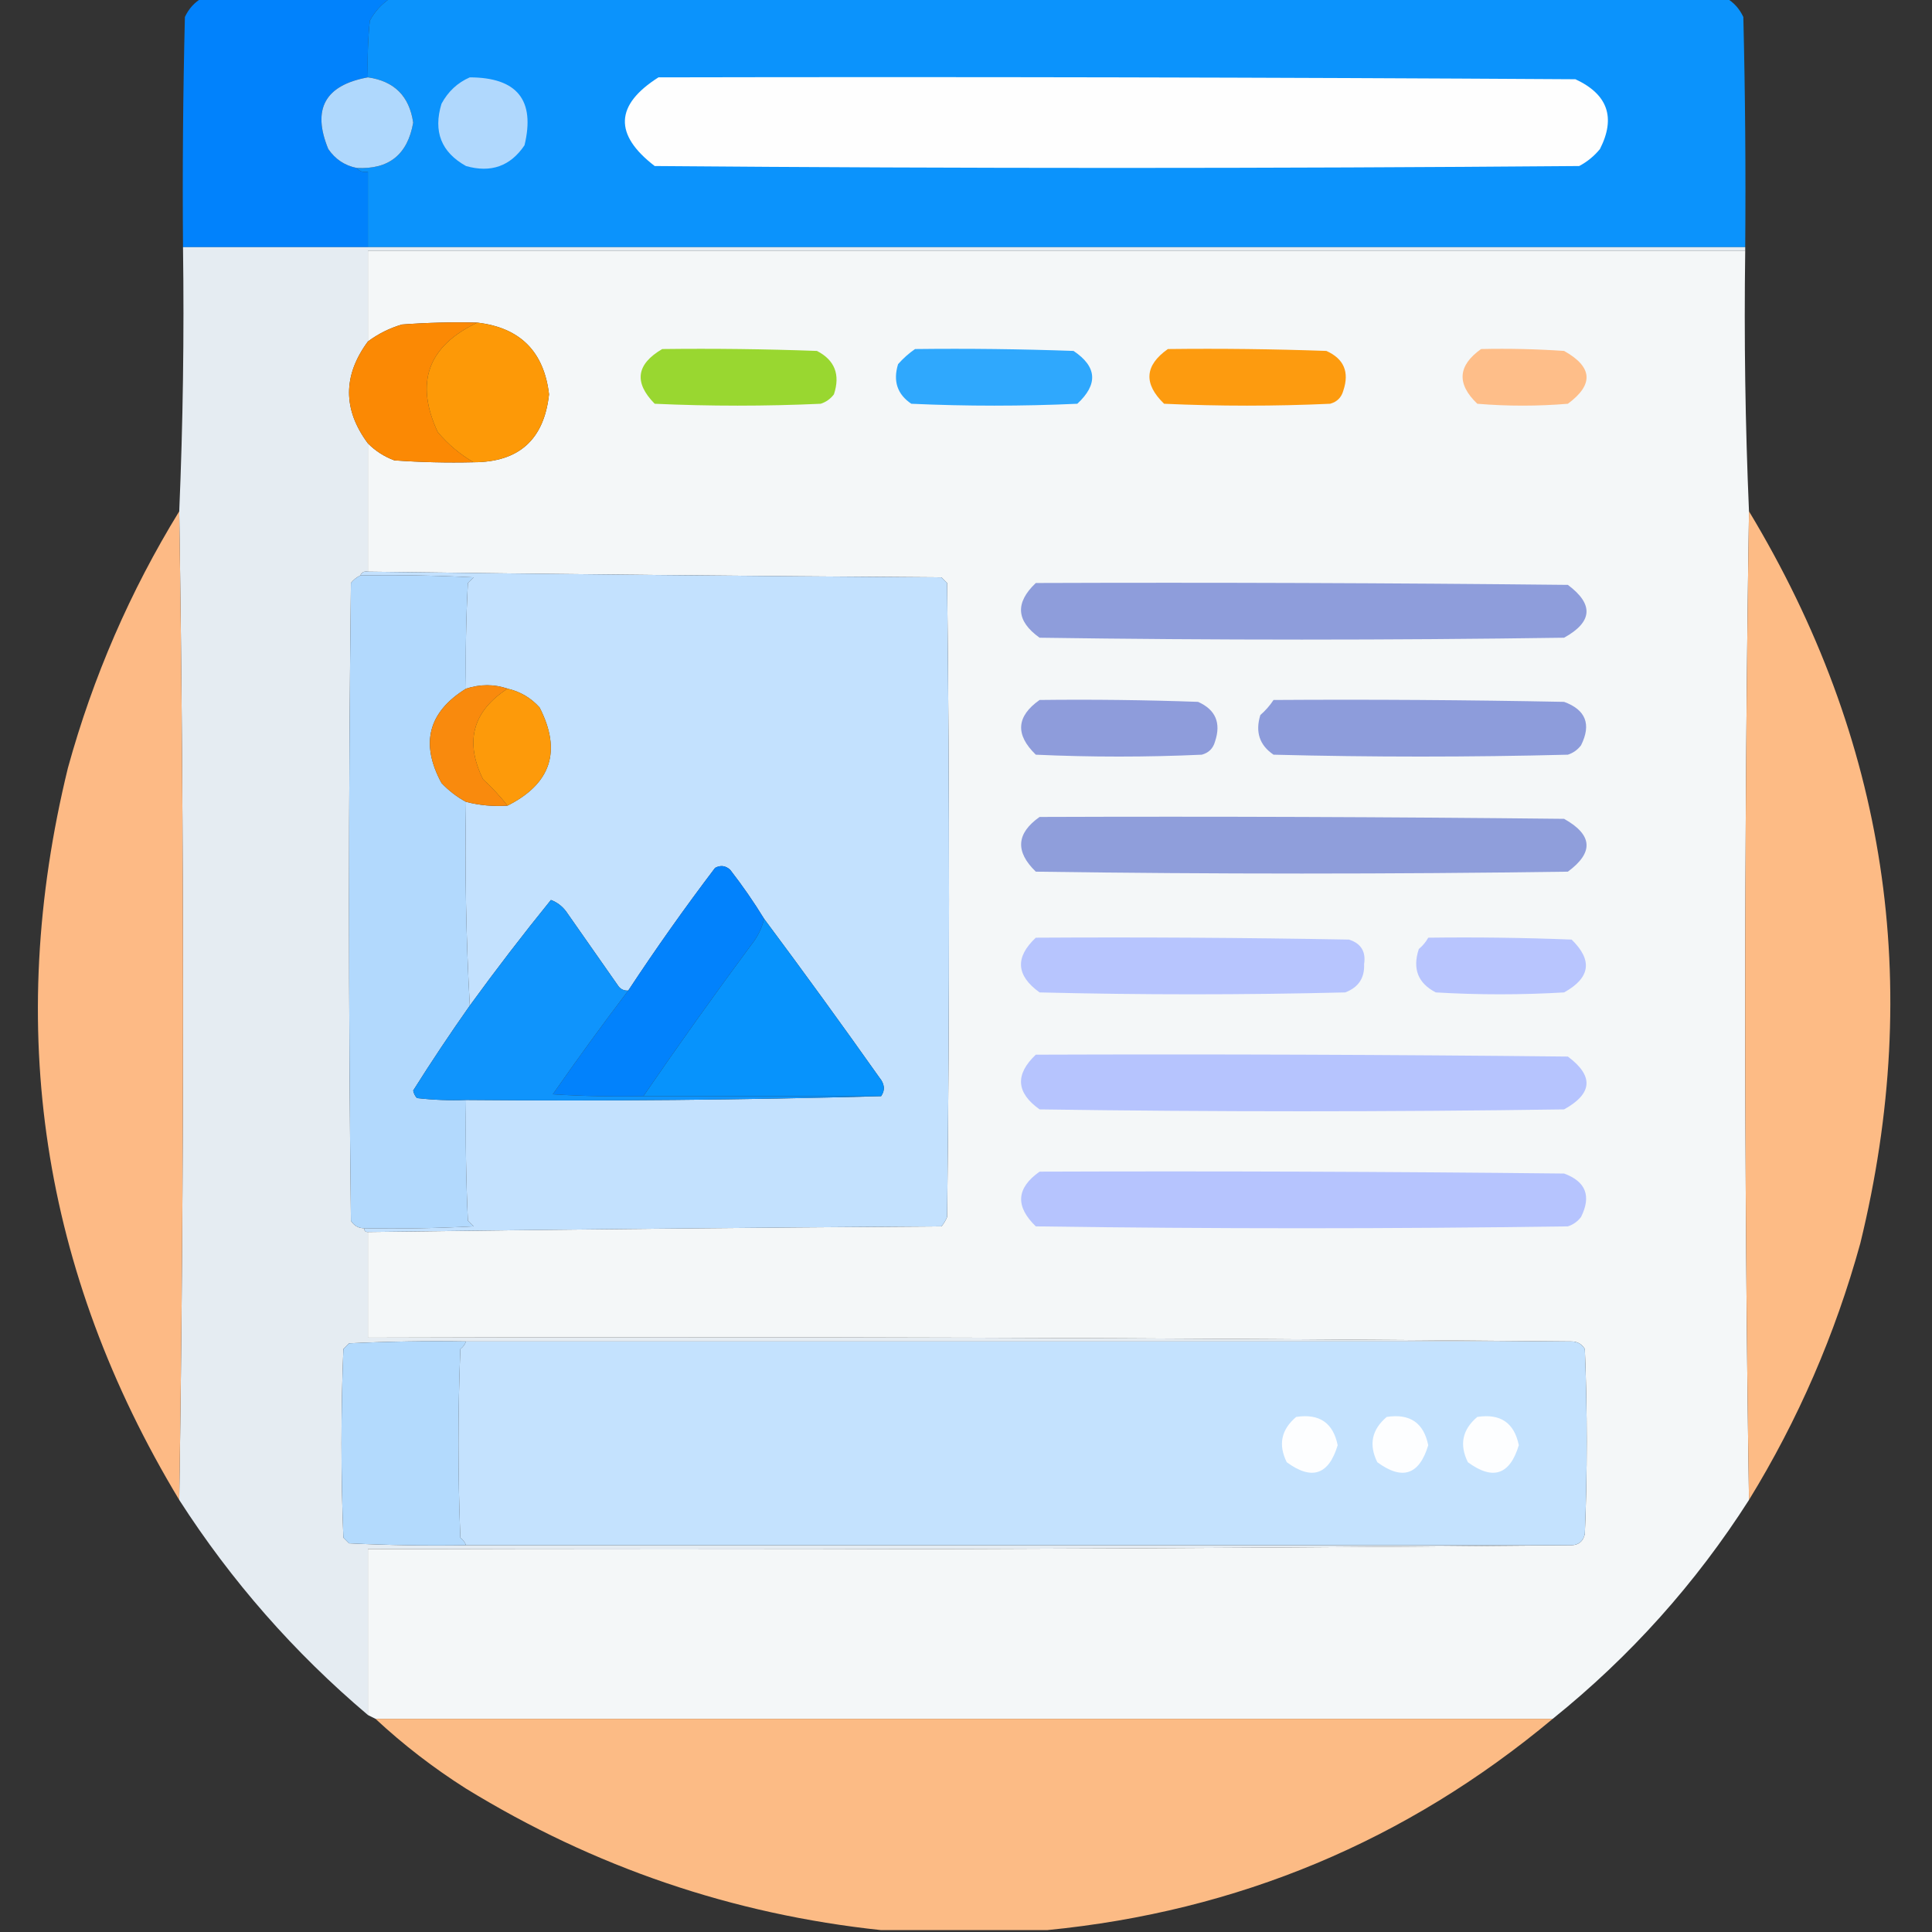 <?xml version="1.0" encoding="UTF-8"?>
<!DOCTYPE svg PUBLIC "-//W3C//DTD SVG 1.1//EN" "http://www.w3.org/Graphics/SVG/1.1/DTD/svg11.dtd">
<svg xmlns="http://www.w3.org/2000/svg" version="1.1" width="512px" height="512px" style="shape-rendering:geometricPrecision; text-rendering:geometricPrecision; image-rendering:optimizeQuality; fill-rule:evenodd; clip-rule:evenodd" xmlns:xlink="http://www.w3.org/1999/xlink">
<rect width="100%" height="100%" fill="#333333" stroke="none"/>
<g><path style="opacity:1" fill="#0182fc" d="M 53.5,-0.5 C 70.167,-0.5 86.833,-0.5 103.5,-0.5C 101.193,0.977 99.36,2.977 98,5.5C 97.501,10.489 97.334,15.489 97.5,20.5C 86.136,22.564 82.636,28.897 87,39.5C 88.857,42.2 91.357,43.867 94.5,44.5C 95.209,45.404 96.209,45.737 97.5,45.5C 97.5,52.167 97.5,58.833 97.5,65.5C 81.167,65.5 64.833,65.5 48.5,65.5C 48.333,45.164 48.5,24.831 49,4.5C 50.025,2.313 51.525,0.646 53.5,-0.5 Z"/></g>
<g><path style="opacity:1" fill="#0b93fc" d="M 103.5,-0.5 C 221.5,-0.5 339.5,-0.5 457.5,-0.5C 459.475,0.646 460.975,2.313 462,4.5C 462.5,24.831 462.667,45.164 462.5,65.5C 340.833,65.5 219.167,65.5 97.5,65.5C 97.5,58.833 97.5,52.167 97.5,45.5C 96.209,45.737 95.209,45.404 94.5,44.5C 103.028,44.977 108.028,40.977 109.5,32.5C 108.489,25.489 104.489,21.489 97.5,20.5C 97.334,15.489 97.501,10.489 98,5.5C 99.36,2.977 101.193,0.977 103.5,-0.5 Z"/></g>
<g><path style="opacity:1" fill="#afd8fd" d="M 97.5,20.5 C 104.489,21.489 108.489,25.489 109.5,32.5C 108.028,40.977 103.028,44.977 94.5,44.5C 91.357,43.867 88.857,42.2 87,39.5C 82.636,28.897 86.136,22.564 97.5,20.5 Z"/></g>
<g><path style="opacity:1" fill="#b0d8fd" d="M 124.5,20.5 C 137.052,20.535 141.885,26.535 139,38.5C 135.268,44.046 130.101,45.879 123.5,44C 116.93,40.345 114.763,34.845 117,27.5C 118.742,24.254 121.242,21.921 124.5,20.5 Z"/></g>
<g><path style="opacity:1" fill="#fefefe" d="M 174.5,20.5 C 255.501,20.333 336.501,20.5 417.5,21C 426.079,24.98 428.246,31.147 424,39.5C 422.457,41.378 420.624,42.878 418.5,44C 336.833,44.667 255.167,44.667 173.5,44C 162.644,35.651 162.977,27.817 174.5,20.5 Z"/></g>
<g><path style="opacity:1" fill="#e5ecf2" d="M 48.5,65.5 C 64.833,65.5 81.167,65.5 97.5,65.5C 219.167,65.5 340.833,65.5 462.5,65.5C 462.5,65.833 462.5,66.167 462.5,66.5C 340.833,66.5 219.167,66.5 97.5,66.5C 97.5,74.5 97.5,82.5 97.5,90.5C 90.84,99.539 90.84,108.539 97.5,117.5C 97.5,128.833 97.5,140.167 97.5,151.5C 96.508,151.328 95.842,151.662 95.5,152.5C 94.542,152.953 93.708,153.619 93,154.5C 92.333,210.833 92.333,267.167 93,323.5C 93.816,324.823 94.983,325.489 96.5,325.5C 96.5,326.167 96.833,326.5 97.5,326.5C 97.5,335.833 97.5,345.167 97.5,354.5C 204.001,354.167 310.335,354.501 416.5,355.5C 318.833,355.5 221.167,355.5 123.5,355.5C 113.161,355.334 102.828,355.5 92.5,356C 92,356.5 91.5,357 91,357.5C 90.333,374.167 90.333,390.833 91,407.5C 91.5,408 92,408.5 92.5,409C 102.828,409.5 113.161,409.666 123.5,409.5C 221.167,409.5 318.833,409.5 416.5,409.5C 310.335,410.499 204.001,410.833 97.5,410.5C 97.5,425.167 97.5,439.833 97.5,454.5C 77.941,437.947 61.274,418.947 47.5,397.5C 48.833,310.167 48.833,222.833 47.5,135.5C 48.489,112.242 48.823,88.908 48.5,65.5 Z"/></g>
<g><path style="opacity:1" fill="#f4f7f8" d="M 462.5,66.5 C 462.178,89.575 462.511,112.575 463.5,135.5C 462.167,222.833 462.167,310.167 463.5,397.5C 449.358,419.645 432.025,438.978 411.5,455.5C 307.5,455.5 203.5,455.5 99.5,455.5C 98.833,455.167 98.167,454.833 97.5,454.5C 97.5,439.833 97.5,425.167 97.5,410.5C 204.001,410.833 310.335,410.499 416.5,409.5C 418.411,409.426 419.578,408.426 420,406.5C 420.667,390.167 420.667,373.833 420,357.5C 419.184,356.177 418.017,355.511 416.5,355.5C 310.335,354.501 204.001,354.167 97.5,354.5C 97.5,345.167 97.5,335.833 97.5,326.5C 148.163,325.831 198.83,325.331 249.5,325C 250.126,324.25 250.626,323.416 251,322.5C 251.667,266.5 251.667,210.5 251,154.5C 250.5,154 250,153.5 249.5,153C 198.83,152.669 148.163,152.169 97.5,151.5C 97.5,140.167 97.5,128.833 97.5,117.5C 99.465,119.488 101.798,120.988 104.5,122C 111.492,122.5 118.492,122.666 125.5,122.5C 137.517,122.484 144.184,116.484 145.5,104.5C 144.159,93.159 137.825,86.825 126.5,85.5C 119.825,85.334 113.158,85.5 106.5,86C 103.194,86.986 100.194,88.486 97.5,90.5C 97.5,82.5 97.5,74.5 97.5,66.5C 219.167,66.5 340.833,66.5 462.5,66.5 Z"/></g>
<g><path style="opacity:1" fill="#fb8904" d="M 126.5,85.5 C 113.391,91.713 109.891,101.38 116,114.5C 118.747,117.754 121.914,120.42 125.5,122.5C 118.492,122.666 111.492,122.5 104.5,122C 101.798,120.988 99.465,119.488 97.5,117.5C 90.84,108.539 90.84,99.539 97.5,90.5C 100.194,88.486 103.194,86.986 106.5,86C 113.158,85.5 119.825,85.334 126.5,85.5 Z"/></g>
<g><path style="opacity:1" fill="#fd9907" d="M 126.5,85.5 C 137.825,86.825 144.159,93.159 145.5,104.5C 144.184,116.484 137.517,122.484 125.5,122.5C 121.914,120.42 118.747,117.754 116,114.5C 109.891,101.38 113.391,91.713 126.5,85.5 Z"/></g>
<g><path style="opacity:1" fill="#99d730" d="M 175.5,92.5 C 189.171,92.333 202.837,92.5 216.5,93C 221.224,95.435 222.724,99.269 221,104.5C 220.097,105.701 218.931,106.535 217.5,107C 202.833,107.667 188.167,107.667 173.5,107C 167.947,101.366 168.613,96.533 175.5,92.5 Z"/></g>
<g><path style="opacity:1" fill="#2fa8fd" d="M 242.5,92.5 C 256.504,92.333 270.504,92.5 284.5,93C 290.729,97.171 291.062,101.837 285.5,107C 270.833,107.667 256.167,107.667 241.5,107C 237.788,104.487 236.622,100.987 238,96.5C 239.397,94.93 240.897,93.596 242.5,92.5 Z"/></g>
<g><path style="opacity:1" fill="#fd9b0f" d="M 309.5,92.5 C 323.504,92.333 337.504,92.5 351.5,93C 356.143,95.072 357.643,98.572 356,103.5C 355.5,105.333 354.333,106.5 352.5,107C 337.833,107.667 323.167,107.667 308.5,107C 303.003,101.683 303.336,96.85 309.5,92.5 Z"/></g>
<g><path style="opacity:1" fill="#febe89" d="M 392.5,92.5 C 399.841,92.334 407.174,92.5 414.5,93C 422.086,97.239 422.42,101.905 415.5,107C 407.5,107.667 399.5,107.667 391.5,107C 385.99,101.73 386.323,96.897 392.5,92.5 Z"/></g>
<g><path style="opacity:0.985" fill="#ffbc86" d="M 47.5,135.5 C 48.833,222.833 48.833,310.167 47.5,397.5C 11.018,337.003 1.185,272.336 18,203.5C 24.644,179.386 34.477,156.719 47.5,135.5 Z"/></g>
<g><path style="opacity:0.986" fill="#ffbc86" d="M 463.5,135.5 C 499.982,195.997 509.815,260.664 493,329.5C 486.356,353.614 476.523,376.281 463.5,397.5C 462.167,310.167 462.167,222.833 463.5,135.5 Z"/></g>
<g><path style="opacity:1" fill="#b2d9fd" d="M 95.5,152.5 C 105.506,152.334 115.506,152.5 125.5,153C 125,153.5 124.5,154 124,154.5C 123.5,163.827 123.334,173.161 123.5,182.5C 113.495,188.697 111.328,197.03 117,207.5C 118.926,209.539 121.093,211.206 123.5,212.5C 123.17,230.674 123.503,248.674 124.5,266.5C 119.315,273.857 114.315,281.357 109.5,289C 109.645,289.772 109.978,290.439 110.5,291C 114.821,291.499 119.154,291.666 123.5,291.5C 123.333,302.172 123.5,312.839 124,323.5C 124.5,324 125,324.5 125.5,325C 115.839,325.5 106.172,325.666 96.5,325.5C 94.983,325.489 93.816,324.823 93,323.5C 92.333,267.167 92.333,210.833 93,154.5C 93.708,153.619 94.542,152.953 95.5,152.5 Z"/></g>
<g><path style="opacity:1" fill="#c3e1fe" d="M 95.5,152.5 C 95.842,151.662 96.508,151.328 97.5,151.5C 148.163,152.169 198.83,152.669 249.5,153C 250,153.5 250.5,154 251,154.5C 251.667,210.5 251.667,266.5 251,322.5C 250.626,323.416 250.126,324.25 249.5,325C 198.83,325.331 148.163,325.831 97.5,326.5C 96.833,326.5 96.5,326.167 96.5,325.5C 106.172,325.666 115.839,325.5 125.5,325C 125,324.5 124.5,324 124,323.5C 123.5,312.839 123.333,302.172 123.5,291.5C 160.337,291.832 197.004,291.498 233.5,290.5C 234.621,288.911 234.454,287.244 233,285.5C 222.97,271.318 212.803,257.318 202.5,243.5C 199.757,239.021 196.757,234.688 193.5,230.5C 192.277,229.386 190.944,229.219 189.5,230C 181.455,240.599 173.788,251.433 166.5,262.5C 165.504,262.586 164.671,262.252 164,261.5C 159.333,254.833 154.667,248.167 150,241.5C 148.938,240.101 147.605,239.101 146,238.5C 138.599,247.627 131.432,256.96 124.5,266.5C 123.503,248.674 123.17,230.674 123.5,212.5C 127.064,213.423 130.731,213.756 134.5,213.5C 146.053,207.675 148.886,199.008 143,187.5C 140.687,184.928 137.854,183.261 134.5,182.5C 130.967,181.285 127.301,181.285 123.5,182.5C 123.334,173.161 123.5,163.827 124,154.5C 124.5,154 125,153.5 125.5,153C 115.506,152.5 105.506,152.334 95.5,152.5 Z"/></g>
<g><path style="opacity:1" fill="#8e9ddb" d="M 274.5,154.5 C 321.501,154.333 368.501,154.5 415.5,155C 422.406,160.146 422.073,164.813 414.5,169C 368.167,169.667 321.833,169.667 275.5,169C 269.292,164.58 268.958,159.747 274.5,154.5 Z"/></g>
<g><path style="opacity:1" fill="#f98a0d" d="M 134.5,182.5 C 125.257,188.512 123.091,196.512 128,206.5C 130.422,208.75 132.589,211.083 134.5,213.5C 130.731,213.756 127.064,213.423 123.5,212.5C 121.093,211.206 118.926,209.539 117,207.5C 111.328,197.03 113.495,188.697 123.5,182.5C 127.301,181.285 130.967,181.285 134.5,182.5 Z"/></g>
<g><path style="opacity:1" fill="#fd9a0a" d="M 134.5,182.5 C 137.854,183.261 140.687,184.928 143,187.5C 148.886,199.008 146.053,207.675 134.5,213.5C 132.589,211.083 130.422,208.75 128,206.5C 123.091,196.512 125.257,188.512 134.5,182.5 Z"/></g>
<g><path style="opacity:1" fill="#8e9cdb" d="M 275.5,185.5 C 289.504,185.333 303.504,185.5 317.5,186C 322.143,188.072 323.643,191.572 322,196.5C 321.5,198.333 320.333,199.5 318.5,200C 303.833,200.667 289.167,200.667 274.5,200C 269.003,194.683 269.336,189.85 275.5,185.5 Z"/></g>
<g><path style="opacity:1" fill="#8d9cdb" d="M 337.5,185.5 C 363.169,185.333 388.835,185.5 414.5,186C 420.258,188.11 421.758,191.943 419,197.5C 418.097,198.701 416.931,199.535 415.5,200C 389.5,200.667 363.5,200.667 337.5,200C 333.788,197.487 332.622,193.987 334,189.5C 335.376,188.295 336.542,186.962 337.5,185.5 Z"/></g>
<g><path style="opacity:1" fill="#8f9edb" d="M 275.5,216.5 C 321.835,216.333 368.168,216.5 414.5,217C 422.086,221.239 422.42,225.905 415.5,231C 368.5,231.667 321.5,231.667 274.5,231C 269.003,225.683 269.336,220.85 275.5,216.5 Z"/></g>
<g><path style="opacity:1" fill="#0282fc" d="M 202.5,243.5 C 201.872,246.09 200.705,248.423 199,250.5C 189.245,263.687 179.745,277.02 170.5,290.5C 162.493,290.666 154.493,290.5 146.5,290C 152.998,280.675 159.665,271.508 166.5,262.5C 173.788,251.433 181.455,240.599 189.5,230C 190.944,229.219 192.277,229.386 193.5,230.5C 196.757,234.688 199.757,239.021 202.5,243.5 Z"/></g>
<g><path style="opacity:1" fill="#0f94fc" d="M 166.5,262.5 C 159.665,271.508 152.998,280.675 146.5,290C 154.493,290.5 162.493,290.666 170.5,290.5C 191.5,290.5 212.5,290.5 233.5,290.5C 197.004,291.498 160.337,291.832 123.5,291.5C 119.154,291.666 114.821,291.499 110.5,291C 109.978,290.439 109.645,289.772 109.5,289C 114.315,281.357 119.315,273.857 124.5,266.5C 131.432,256.96 138.599,247.627 146,238.5C 147.605,239.101 148.938,240.101 150,241.5C 154.667,248.167 159.333,254.833 164,261.5C 164.671,262.252 165.504,262.586 166.5,262.5 Z"/></g>
<g><path style="opacity:1" fill="#0793fc" d="M 202.5,243.5 C 212.803,257.318 222.97,271.318 233,285.5C 234.454,287.244 234.621,288.911 233.5,290.5C 212.5,290.5 191.5,290.5 170.5,290.5C 179.745,277.02 189.245,263.687 199,250.5C 200.705,248.423 201.872,246.09 202.5,243.5 Z"/></g>
<g><path style="opacity:1" fill="#b7c5fe" d="M 274.5,248.5 C 302.169,248.333 329.835,248.5 357.5,249C 360.683,250.018 362.016,252.185 361.5,255.5C 361.664,259.177 359.997,261.677 356.5,263C 329.5,263.667 302.5,263.667 275.5,263C 269.281,258.533 268.948,253.699 274.5,248.5 Z"/></g>
<g><path style="opacity:1" fill="#b8c5fe" d="M 378.5,248.5 C 391.171,248.333 403.838,248.5 416.5,249C 422.133,254.487 421.466,259.154 414.5,263C 403.167,263.667 391.833,263.667 380.5,263C 375.776,260.565 374.276,256.731 376,251.5C 377.045,250.627 377.878,249.627 378.5,248.5 Z"/></g>
<g><path style="opacity:1" fill="#b6c4fe" d="M 274.5,279.5 C 321.501,279.333 368.501,279.5 415.5,280C 422.406,285.146 422.073,289.813 414.5,294C 368.167,294.667 321.833,294.667 275.5,294C 269.292,289.58 268.958,284.747 274.5,279.5 Z"/></g>
<g><path style="opacity:1" fill="#b6c4fe" d="M 275.5,310.5 C 321.835,310.333 368.168,310.5 414.5,311C 420.258,313.11 421.758,316.943 419,322.5C 418.097,323.701 416.931,324.535 415.5,325C 368.5,325.667 321.5,325.667 274.5,325C 269.003,319.683 269.336,314.85 275.5,310.5 Z"/></g>
<g><path style="opacity:1" fill="#b3dafd" d="M 123.5,355.5 C 123.217,356.289 122.717,356.956 122,357.5C 121.333,374.167 121.333,390.833 122,407.5C 122.717,408.044 123.217,408.711 123.5,409.5C 113.161,409.666 102.828,409.5 92.5,409C 92,408.5 91.5,408 91,407.5C 90.333,390.833 90.333,374.167 91,357.5C 91.5,357 92,356.5 92.5,356C 102.828,355.5 113.161,355.334 123.5,355.5 Z"/></g>
<g><path style="opacity:1" fill="#c4e2fe" d="M 123.5,355.5 C 221.167,355.5 318.833,355.5 416.5,355.5C 418.017,355.511 419.184,356.177 420,357.5C 420.667,373.833 420.667,390.167 420,406.5C 419.578,408.426 418.411,409.426 416.5,409.5C 318.833,409.5 221.167,409.5 123.5,409.5C 123.217,408.711 122.717,408.044 122,407.5C 121.333,390.833 121.333,374.167 122,357.5C 122.717,356.956 123.217,356.289 123.5,355.5 Z"/></g>
<g><path style="opacity:1" fill="#fdfeff" d="M 343.5,375.5 C 349.629,374.555 353.296,377.055 354.5,383C 352.127,390.875 347.627,392.375 341,387.5C 338.696,382.855 339.529,378.855 343.5,375.5 Z"/></g>
<g><path style="opacity:1" fill="#fdfeff" d="M 367.5,375.5 C 373.629,374.555 377.296,377.055 378.5,383C 376.127,390.875 371.627,392.375 365,387.5C 362.696,382.855 363.529,378.855 367.5,375.5 Z"/></g>
<g><path style="opacity:1" fill="#fdfeff" d="M 391.5,375.5 C 397.629,374.555 401.296,377.055 402.5,383C 400.127,390.875 395.627,392.375 389,387.5C 386.696,382.855 387.529,378.855 391.5,375.5 Z"/></g>
<g><path style="opacity:0.99" fill="#febd86" d="M 99.5,455.5 C 203.5,455.5 307.5,455.5 411.5,455.5C 372.704,487.889 328.037,506.556 277.5,511.5C 262.833,511.5 248.167,511.5 233.5,511.5C 194.093,507.308 157.426,494.808 123.5,474C 114.89,468.539 106.89,462.373 99.5,455.5 Z"/></g>
</svg>
